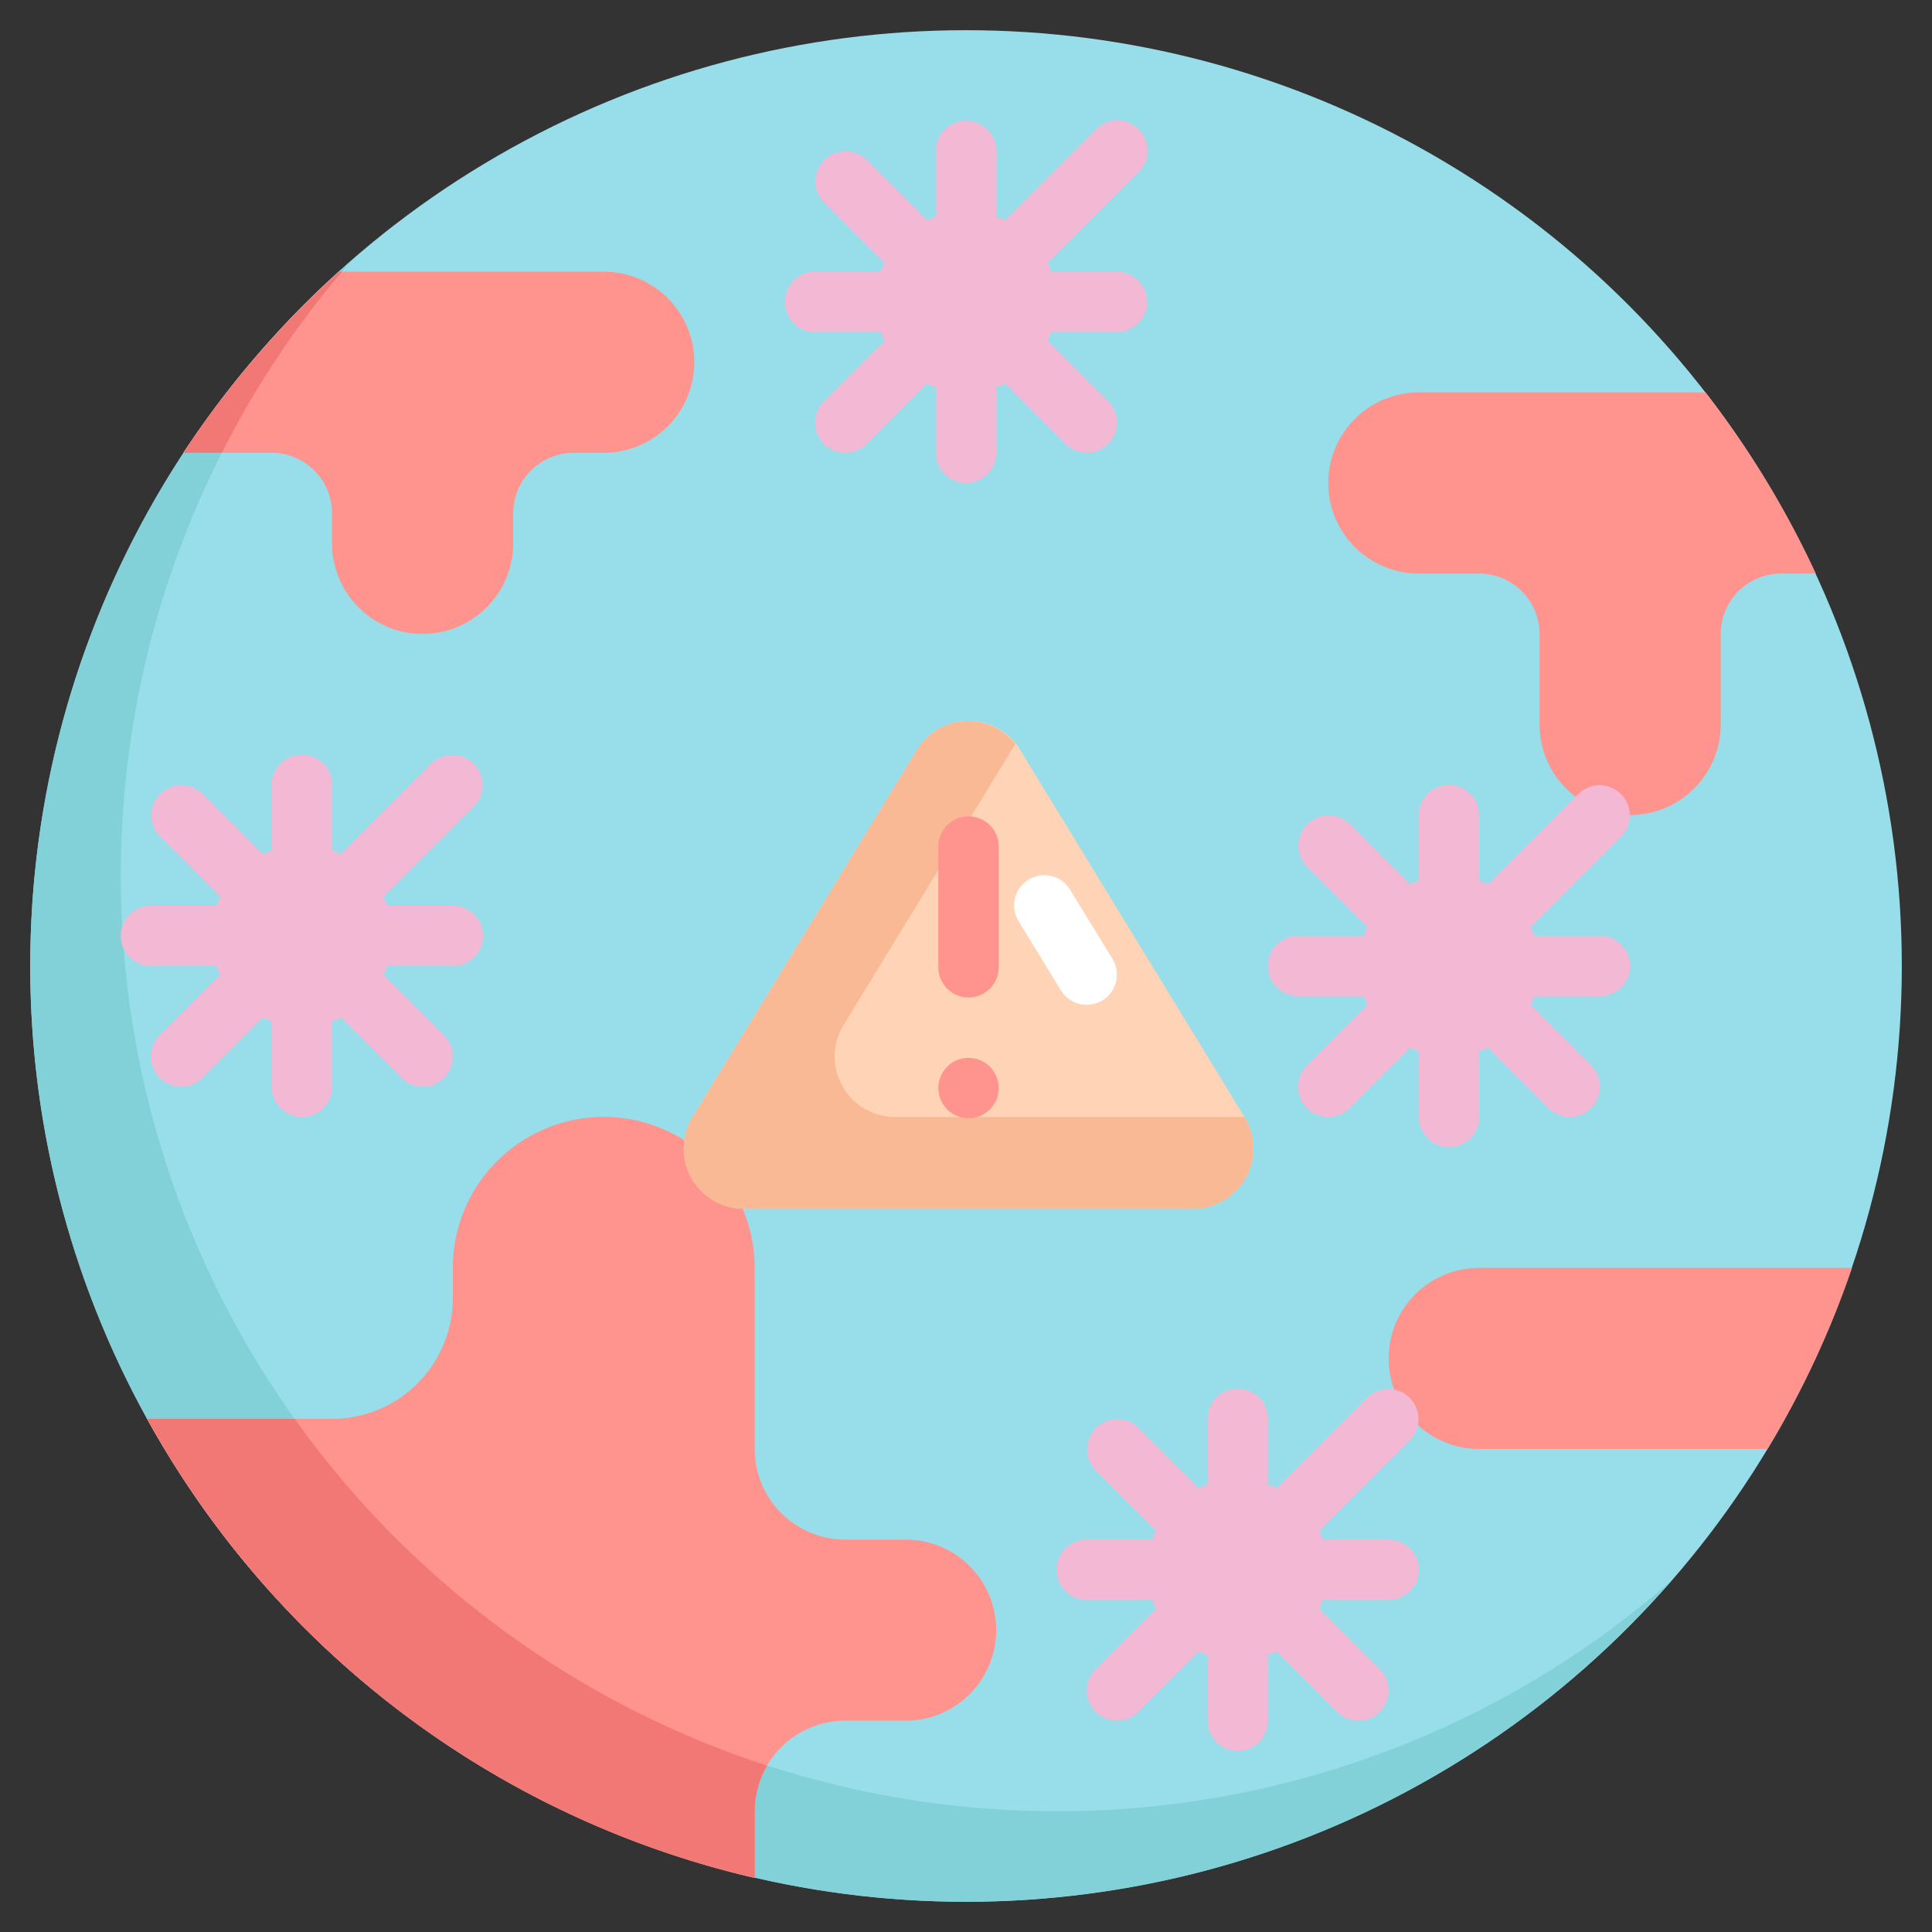 <?xml version="1.0" ?><svg viewBox="0 0 64 64" xmlns="http://www.w3.org/2000/svg"><rect x="0" y="0" width="64" height="64" fill="#333333" stroke="none"/><title/><g data-name="Layer 31" id="Layer_31"><circle cx="32" cy="32" r="31" style="fill:#98deea"/><path d="M35,60A30.991,30.991,0,0,1,11.637,8.637,30.992,30.992,0,1,0,55.363,52.363,30.87,30.87,0,0,1,35,60Z" style="fill:#82d0d8"/><path d="M23,12a3,3,0,0,1-3,3H19a2.006,2.006,0,0,0-2,2v1a3,3,0,0,1-6,0V17a2.006,2.006,0,0,0-2-2H6.07a31.418,31.418,0,0,1,5.15-6H20a3,3,0,0,1,3,3Z" style="fill:#ff938d"/><path d="M60.15,19H59a2.006,2.006,0,0,0-2,2v3a3,3,0,0,1-6,0V21a2.006,2.006,0,0,0-2-2H47a3,3,0,0,1,0-6h9.5A31.318,31.318,0,0,1,60.15,19Z" style="fill:#ff938d"/><path d="M61.35,42a30.67,30.67,0,0,1-2.8,6H49a3,3,0,0,1,0-6Z" style="fill:#ff938d"/><path d="M33,54a3,3,0,0,1-3,3H28a3,3,0,0,0-3,3v2.21A31.037,31.037,0,0,1,4.87,47H11a4,4,0,0,0,4-4V42a5,5,0,0,1,10,0v6a3,3,0,0,0,3,3h2a3,3,0,0,1,3,3Z" style="fill:#ff938d"/><path d="M22.943,37l7.434-12.164a2,2,0,0,1,3.413,0L41.224,37a2,2,0,0,1-1.706,3.043H24.65A2,2,0,0,1,22.943,37Z" style="fill:#ffd3b6"/><path d="M41.224,37H29.65a2,2,0,0,1-1.707-3.043l5.692-9.313a1.989,1.989,0,0,0-3.258.192L22.943,37a2,2,0,0,0,1.707,3.043H39.518A2,2,0,0,0,41.224,37Z" style="fill:#f9b995"/><path d="M11.33,9a30.355,30.355,0,0,0-3.98,6H6.09c.06-.1.13-.2.19-.3A31,31,0,0,1,11.24,9Z" style="fill:#f27875"/><path d="M25.41,58.49A2.969,2.969,0,0,0,25,60v2.21A31.037,31.037,0,0,1,4.87,47H9.76A31.047,31.047,0,0,0,25.41,58.49Z" style="fill:#f27875"/><path d="M33.084,28.043a1,1,0,0,0-2,0v4a1,1,0,1,0,2,0Z" style="fill:#ff938d"/><circle cx="32.084" cy="36.043" r="1" style="fill:#ff938d"/><path d="M36,33.286a1,1,0,0,1-.855-.478l-1.4-2.287a1,1,0,1,1,1.707-1.042l1.4,2.286A1,1,0,0,1,36,33.286Z" style="fill:#fff"/><path d="M48,30a1,1,0,0,1-1-1V27a1,1,0,0,1,2,0v2A1,1,0,0,1,48,30Z" style="fill:#f2b8d4"/><path d="M48,38a1,1,0,0,1-1-1V35a1,1,0,0,1,2,0v2A1,1,0,0,1,48,38Z" style="fill:#f2b8d4"/><path d="M45,33H43a1,1,0,0,1,0-2h2a1,1,0,0,1,0,2Z" style="fill:#f2b8d4"/><path d="M53,33H51a1,1,0,0,1,0-2h2a1,1,0,0,1,0,2Z" style="fill:#f2b8d4"/><path d="M44,37a1,1,0,0,1-.707-1.707l1.879-1.879a1,1,0,0,1,1.414,1.414l-1.879,1.879A1,1,0,0,1,44,37Z" style="fill:#f2b8d4"/><path d="M50.121,30.879a1,1,0,0,1-.707-1.707l2.879-2.879a1,1,0,0,1,1.414,1.414l-2.879,2.879A1,1,0,0,1,50.121,30.879Z" style="fill:#f2b8d4"/><path d="M45.879,30.879a1,1,0,0,1-.707-.293l-1.879-1.879a1,1,0,0,1,1.414-1.414l1.879,1.879a1,1,0,0,1-.707,1.707Z" style="fill:#f2b8d4"/><path d="M52,37a1,1,0,0,1-.707-.293l-1.879-1.879a1,1,0,0,1,1.414-1.414l1.879,1.879A1,1,0,0,1,52,37Z" style="fill:#f2b8d4"/><path d="M41,50a1,1,0,0,1-1-1V47a1,1,0,0,1,2,0v2A1,1,0,0,1,41,50Z" style="fill:#f2b8d4"/><path d="M41,58a1,1,0,0,1-1-1V55a1,1,0,0,1,2,0v2A1,1,0,0,1,41,58Z" style="fill:#f2b8d4"/><path d="M38,53H36a1,1,0,0,1,0-2h2a1,1,0,0,1,0,2Z" style="fill:#f2b8d4"/><path d="M46,53H44a1,1,0,0,1,0-2h2a1,1,0,0,1,0,2Z" style="fill:#f2b8d4"/><path d="M37,57a1,1,0,0,1-.707-1.707l1.879-1.879a1,1,0,0,1,1.414,1.414l-1.879,1.879A1,1,0,0,1,37,57Z" style="fill:#f2b8d4"/><path d="M43.121,50.879a1,1,0,0,1-.707-1.707l2.879-2.879a1,1,0,0,1,1.414,1.414l-2.879,2.879A1,1,0,0,1,43.121,50.879Z" style="fill:#f2b8d4"/><path d="M38.879,50.879a1,1,0,0,1-.707-.293l-1.879-1.879a1,1,0,0,1,1.414-1.414l1.879,1.879a1,1,0,0,1-.707,1.707Z" style="fill:#f2b8d4"/><path d="M45,57a1,1,0,0,1-.707-.293l-1.879-1.879a1,1,0,0,1,1.414-1.414l1.879,1.879A1,1,0,0,1,45,57Z" style="fill:#f2b8d4"/><path d="M32,8a1,1,0,0,1-1-1V5a1,1,0,0,1,2,0V7A1,1,0,0,1,32,8Z" style="fill:#f2b8d4"/><path d="M32,16a1,1,0,0,1-1-1V13a1,1,0,0,1,2,0v2A1,1,0,0,1,32,16Z" style="fill:#f2b8d4"/><path d="M29,11H27a1,1,0,0,1,0-2h2a1,1,0,0,1,0,2Z" style="fill:#f2b8d4"/><path d="M37,11H35a1,1,0,0,1,0-2h2a1,1,0,0,1,0,2Z" style="fill:#f2b8d4"/><path d="M28,15a1,1,0,0,1-.707-1.707l1.879-1.879a1,1,0,0,1,1.414,1.414l-1.879,1.879A1,1,0,0,1,28,15Z" style="fill:#f2b8d4"/><path d="M34.121,8.879a1,1,0,0,1-.707-1.707l2.879-2.879a1,1,0,1,1,1.414,1.414L34.828,8.586A1,1,0,0,1,34.121,8.879Z" style="fill:#f2b8d4"/><path d="M29.879,8.879a1,1,0,0,1-.707-.293L27.293,6.707a1,1,0,0,1,1.414-1.414l1.879,1.879a1,1,0,0,1-.707,1.707Z" style="fill:#f2b8d4"/><path d="M36,15a1,1,0,0,1-.707-.293l-1.879-1.879a1,1,0,1,1,1.414-1.414l1.879,1.879A1,1,0,0,1,36,15Z" style="fill:#f2b8d4"/><path d="M10,29a1,1,0,0,1-1-1V26a1,1,0,0,1,2,0v2A1,1,0,0,1,10,29Z" style="fill:#f2b8d4"/><path d="M10,37a1,1,0,0,1-1-1V34a1,1,0,0,1,2,0v2A1,1,0,0,1,10,37Z" style="fill:#f2b8d4"/><path d="M7,32H5a1,1,0,0,1,0-2H7a1,1,0,0,1,0,2Z" style="fill:#f2b8d4"/><path d="M15,32H13a1,1,0,0,1,0-2h2a1,1,0,0,1,0,2Z" style="fill:#f2b8d4"/><path d="M6,36a1,1,0,0,1-.707-1.707l1.879-1.879a1,1,0,0,1,1.414,1.414L6.707,35.707A1,1,0,0,1,6,36Z" style="fill:#f2b8d4"/><path d="M12.121,29.879a1,1,0,0,1-.707-1.707l2.879-2.879a1,1,0,0,1,1.414,1.414l-2.879,2.879A1,1,0,0,1,12.121,29.879Z" style="fill:#f2b8d4"/><path d="M7.879,29.879a1,1,0,0,1-.707-.293L5.293,27.707a1,1,0,0,1,1.414-1.414l1.879,1.879a1,1,0,0,1-.707,1.707Z" style="fill:#f2b8d4"/><path d="M14,36a1,1,0,0,1-.707-.293l-1.879-1.879a1,1,0,1,1,1.414-1.414l1.879,1.879A1,1,0,0,1,14,36Z" style="fill:#f2b8d4"/><circle cx="32" cy="10" r="3" style="fill:#f2b8d4"/><circle cx="48" cy="32" r="3" style="fill:#f2b8d4"/><circle cx="41" cy="52" r="3" style="fill:#f2b8d4"/><circle cx="10" cy="31" r="3" style="fill:#f2b8d4"/></g></svg>